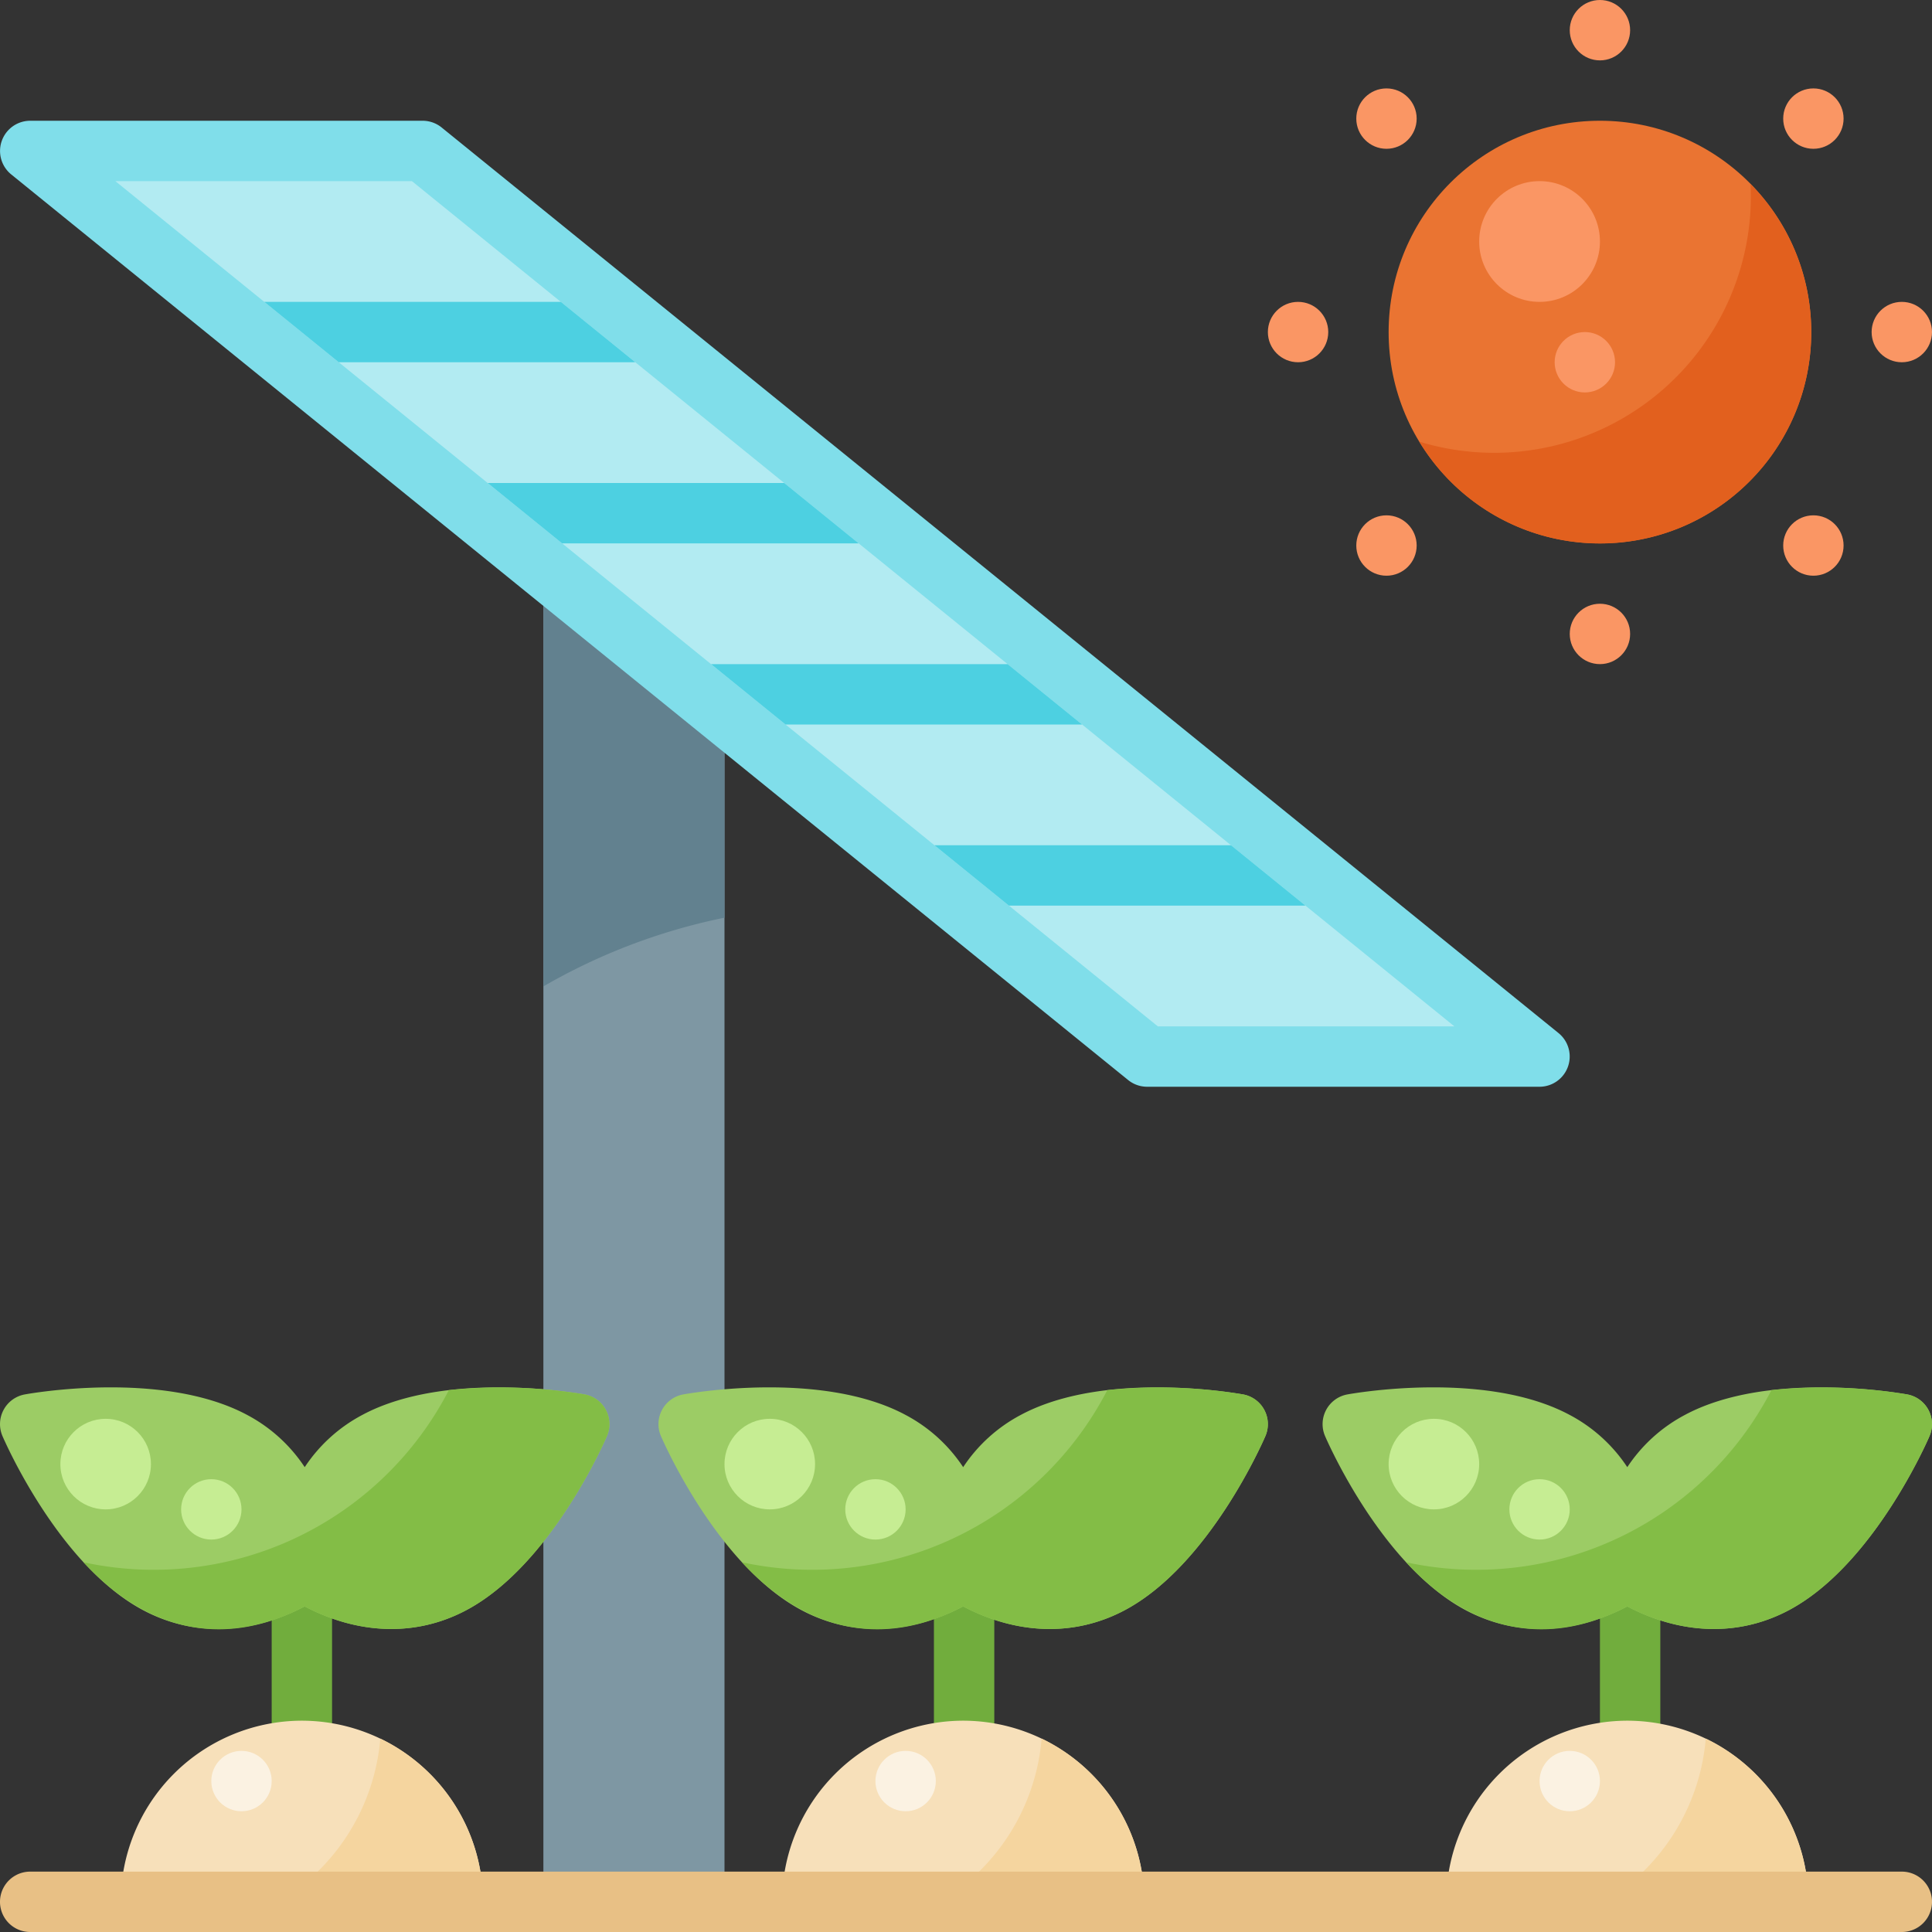 <svg height="512" viewBox="0 0 512 512" width="512" xmlns="http://www.w3.org/2000/svg"><rect x="0" y="0" width="512" height="512" fill="#333333" stroke="none"/><g id="Solar_Technology_Farming" data-name="Solar Technology Farming"><g id="Flat"><path d="m144 152v352h48v-312z" fill="#7e97a3"/><path d="m192 243.2v-51.2l-48-40v109.41a158.926 158.926 0 0 1 48-18.21z" fill="#62818f"/><path d="m80 472a8 8 0 0 1 -8-8v-48a8 8 0 0 1 16 0v48a8 8 0 0 1 -8 8z" fill="#71ad3d"/><path d="m80 456a48.055 48.055 0 0 0 -48 48h96a48.055 48.055 0 0 0 -48-48z" fill="#f7e0ba"/><path d="m255.5 472a8 8 0 0 1 -8-8v-48a8 8 0 0 1 16 0v48a8 8 0 0 1 -8 8z" fill="#71ad3d"/><path d="m255.259 456a48.055 48.055 0 0 0 -48 48h96a48.054 48.054 0 0 0 -48-48z" fill="#f7e0ba"/><path d="m432 472a8 8 0 0 1 -8-8v-48a8 8 0 0 1 16 0v48a8 8 0 0 1 -8 8z" fill="#71ad3d"/><path d="m431.259 456a48.055 48.055 0 0 0 -48 48h96a48.054 48.054 0 0 0 -48-48z" fill="#f7e0ba"/><circle cx="64" cy="472" fill="#fbf2e2" r="8"/><circle cx="240" cy="472" fill="#fbf2e2" r="8"/><circle cx="416" cy="472" fill="#fbf2e2" r="8"/><path d="m154.939 369.539c-1.484-.272-36.636-6.521-58.931 5.435a41.591 41.591 0 0 0 -15.256 13.838 41.6 41.6 0 0 0 -15.252-13.838c-22.3-11.956-57.45-5.708-58.936-5.435a8 8 0 0 0 -5.912 11.024c.6 1.388 14.843 34.124 37.137 46.078 13.825 7.413 29.254 6.312 42.962-.926 13.677 7.222 29.113 8.353 42.962.926 22.3-11.954 36.542-44.69 37.138-46.078a8 8 0 0 0 -5.912-11.024z" fill="#9ccc65"/><path d="m73.851 504h54.149a48.06 48.06 0 0 0 -27.214-43.262 55.98 55.98 0 0 1 -26.935 43.262z" fill="#f5d59f"/><path d="m249.111 504h54.148a48.06 48.06 0 0 0 -27.214-43.262 55.979 55.979 0 0 1 -26.934 43.262z" fill="#f5d59f"/><path d="m425.111 504h54.148a48.06 48.06 0 0 0 -27.214-43.262 55.979 55.979 0 0 1 -26.934 43.262z" fill="#f5d59f"/><path d="m504 512h-496a8 8 0 0 1 0-16h496a8 8 0 0 1 0 16z" fill="#e8c085"/><path d="m154.939 369.539a135.794 135.794 0 0 0 -35.985-1.14 88.029 88.029 0 0 1 -96.812 45.621c17.974 19.5 38.663 22.228 58.609 11.695 13.677 7.222 29.113 8.353 42.962.926 22.3-11.954 36.542-44.69 37.138-46.078a8 8 0 0 0 -5.912-11.024z" fill="#83bd46"/><path d="m329.436 369.539c-1.485-.272-36.636-6.521-58.931 5.435a41.591 41.591 0 0 0 -15.256 13.838 41.6 41.6 0 0 0 -15.257-13.838c-22.295-11.956-57.445-5.708-58.931-5.435a8 8 0 0 0 -5.912 11.024c.6 1.388 14.843 34.124 37.137 46.078 13.825 7.413 29.254 6.312 42.962-.926 13.677 7.222 29.113 8.353 42.962.926 22.3-11.954 36.542-44.69 37.138-46.078a8 8 0 0 0 -5.912-11.024z" fill="#9ccc65"/><path d="m329.436 369.539a135.8 135.8 0 0 0 -35.985-1.14 88.029 88.029 0 0 1 -96.812 45.621c17.974 19.5 38.662 22.228 58.609 11.695 13.677 7.222 29.113 8.353 42.962.926 22.3-11.954 36.542-44.69 37.138-46.078a8 8 0 0 0 -5.912-11.024z" fill="#83bd46"/><path d="m505.436 369.539c-1.485-.272-36.636-6.521-58.931 5.435a41.591 41.591 0 0 0 -15.256 13.838 41.6 41.6 0 0 0 -15.257-13.838c-22.3-11.956-57.445-5.708-58.931-5.435a8 8 0 0 0 -5.912 11.024c.6 1.388 14.843 34.124 37.137 46.078 13.825 7.413 29.254 6.312 42.962-.926 13.677 7.222 29.113 8.353 42.962.926 22.3-11.954 36.542-44.69 37.138-46.078a8 8 0 0 0 -5.912-11.024z" fill="#9ccc65"/><path d="m505.436 369.539a135.8 135.8 0 0 0 -35.985-1.14 88.029 88.029 0 0 1 -96.812 45.621c17.974 19.5 38.662 22.228 58.609 11.695 13.677 7.222 29.113 8.353 42.962.926 22.3-11.954 36.542-44.69 37.138-46.078a8 8 0 0 0 -5.912-11.024z" fill="#83bd46"/><circle cx="28" cy="388" fill="#c6ed93" r="12"/><circle cx="56" cy="400" fill="#c6ed93" r="8"/><circle cx="204" cy="388" fill="#c6ed93" r="12"/><circle cx="232" cy="400" fill="#c6ed93" r="8"/><circle cx="380" cy="388" fill="#c6ed93" r="12"/><circle cx="408" cy="400" fill="#c6ed93" r="8"/><path d="m408 288h-104a8 8 0 0 1 -5.038-1.786l-296-240a8.007 8.007 0 0 1 5.038-14.214h104a8 8 0 0 1 5.038 1.786l296 240a8.007 8.007 0 0 1 -5.038 14.214z" fill="#80deea"/><path d="m385.43 272h-78.59l-276.27-224h78.59z" fill="#b2ebf2"/><circle cx="424" cy="88" fill="#ea7432" r="56"/><path d="m463.918 48.776c.05 1.069.082 2.143.082 3.224a68.03 68.03 0 0 1 -87.863 65.045 55.981 55.981 0 1 0 87.781-68.269z" fill="#e2601e"/><g fill="#fa9664"><circle cx="408" cy="64" r="16"/><circle cx="420" cy="96" r="8"/><circle cx="424" cy="8" r="8"/><circle cx="424" cy="168" r="8"/><circle cx="504" cy="88" r="8"/><circle cx="344" cy="88" r="8"/><circle cx="367.431" cy="31.431" r="8"/><circle cx="480.569" cy="144.569" r="8"/><circle cx="480.569" cy="31.431" r="8"/><circle cx="367.431" cy="144.569" r="8"/></g><path d="m168.36 96h-78.59l-19.73-16h78.59z" fill="#4dd0e1"/><path d="m227.56 144h-78.59l-19.73-16h78.59z" fill="#4dd0e1"/><path d="m286.76 192h-78.59l-19.73-16h78.59z" fill="#4dd0e1"/><path d="m345.96 240h-78.59l-19.73-16h78.59z" fill="#4dd0e1"/></g></g></svg>